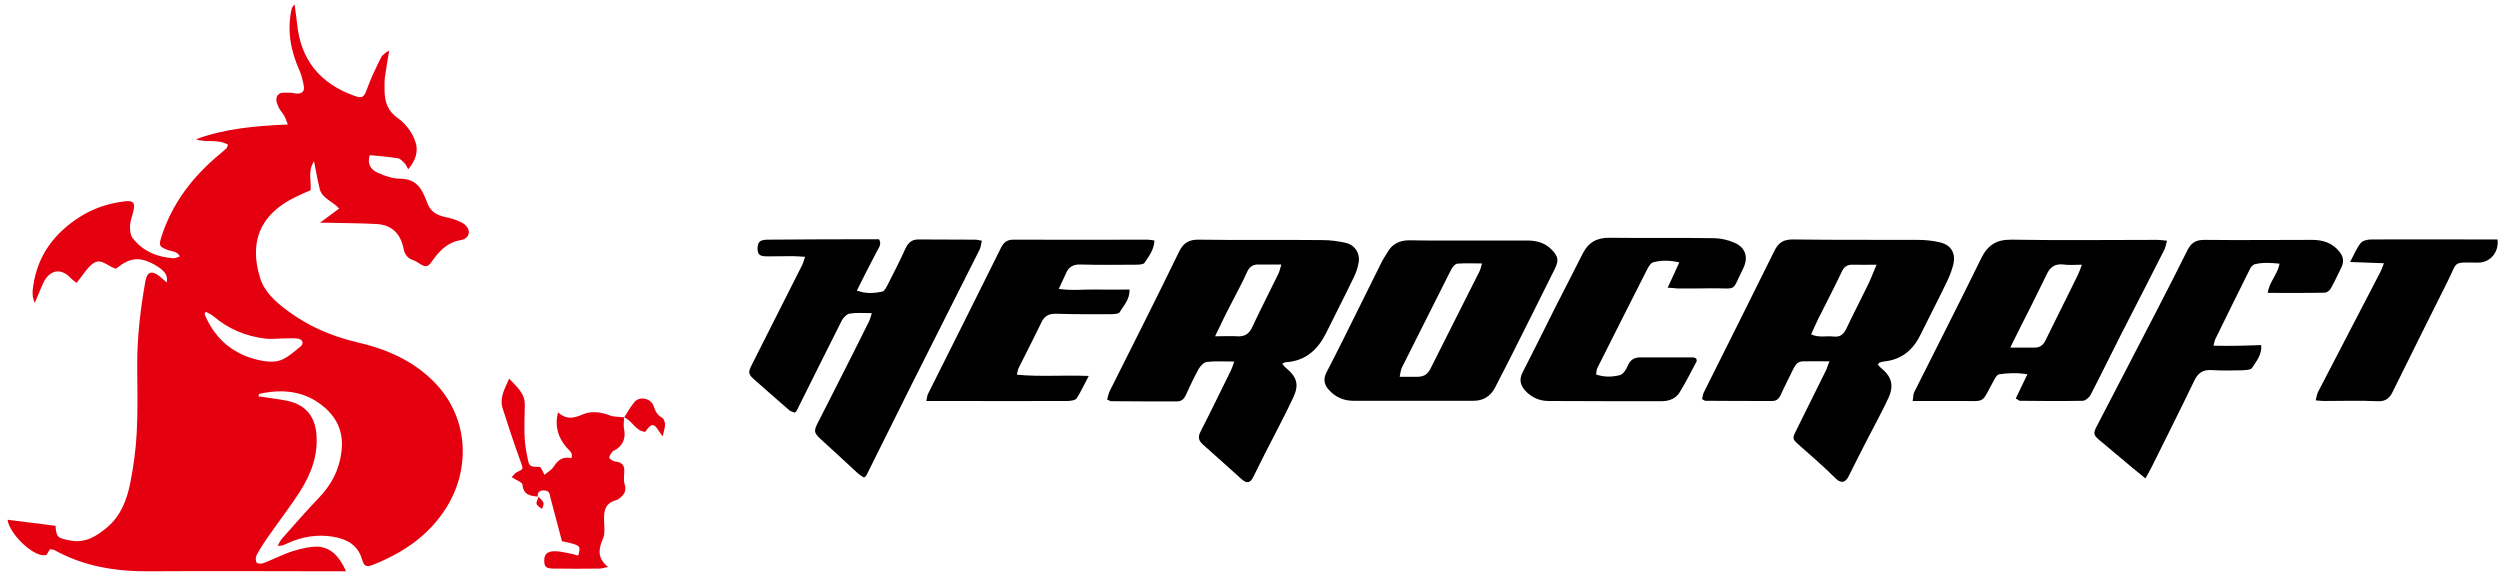 <svg width="256" height="59" viewBox="0 0 256 59" fill="none" xmlns="http://www.w3.org/2000/svg">
<g clip-path="url(#clip0)">
<path d="M35.442 58.5C34.837 58.5 34.49 58.5 34.144 58.5C27.829 58.5 21.535 58.457 15.22 58.5C11.802 58.521 8.558 57.987 5.552 56.32C5.487 56.277 5.422 56.299 5.119 56.234C5.032 56.384 4.859 56.662 4.773 56.812C3.605 57.239 0.966 54.717 0.772 53.221C2.394 53.435 4.038 53.627 5.681 53.841C5.789 55.038 5.876 55.081 7.13 55.337C8.688 55.657 9.834 54.952 10.959 54.012C12.386 52.815 12.992 51.17 13.338 49.46C13.684 47.729 13.922 45.934 14.008 44.181C14.116 41.98 14.073 39.758 14.052 37.556C14.03 34.586 14.376 31.658 14.895 28.752C15.068 27.833 15.544 27.662 16.323 28.282C16.56 28.474 16.798 28.688 17.079 28.923C17.209 28.175 16.863 27.683 15.825 27.106C14.289 26.251 13.294 26.358 11.889 27.512C11.11 27.363 10.375 26.358 9.531 26.978C8.882 27.448 8.45 28.239 7.844 28.965C7.736 28.88 7.498 28.73 7.303 28.538C6.287 27.405 5.119 27.576 4.448 28.944C4.146 29.585 3.886 30.248 3.562 31.017C3.259 30.376 3.324 29.799 3.41 29.222C3.865 26.166 5.53 23.922 8.104 22.255C9.553 21.315 11.153 20.802 12.84 20.61C13.619 20.524 13.835 20.759 13.684 21.507C13.576 22.02 13.359 22.533 13.316 23.067C13.294 23.495 13.338 24.05 13.576 24.371C14.614 25.717 16.085 26.337 17.772 26.444C17.966 26.465 18.161 26.337 18.421 26.251C18.118 25.696 17.599 25.76 17.209 25.61C16.323 25.268 16.236 25.162 16.517 24.285C17.62 20.823 19.74 18.067 22.53 15.758C22.746 15.566 22.962 15.395 23.179 15.203C23.244 15.139 23.265 15.011 23.352 14.818C22.314 14.198 21.124 14.647 20.064 14.262C23.049 13.151 26.185 12.895 29.473 12.745C29.321 12.382 29.256 12.125 29.127 11.89C28.954 11.591 28.694 11.313 28.543 11.014C28.326 10.565 28.11 9.988 28.564 9.625C28.824 9.411 29.364 9.518 29.775 9.497C29.992 9.497 30.208 9.582 30.403 9.582C30.9 9.604 31.203 9.347 31.116 8.877C31.03 8.321 30.9 7.766 30.684 7.253C29.775 5.244 29.386 3.192 29.84 1.013C29.884 0.82 29.97 0.628 30.165 0.457C30.251 1.12 30.359 1.782 30.424 2.445C30.792 6.12 32.76 8.535 36.242 9.796C37.129 10.117 37.281 9.967 37.605 9.048C37.994 7.98 38.492 6.954 38.989 5.949C39.141 5.629 39.487 5.372 39.854 5.18C39.703 6.078 39.551 6.954 39.422 7.851C39.357 8.343 39.379 8.856 39.379 9.347C39.4 10.459 39.724 11.377 40.719 12.083C41.498 12.638 42.104 13.408 42.471 14.327C42.904 15.438 42.601 16.378 41.801 17.34C41.65 17.083 41.585 16.87 41.455 16.741C41.239 16.528 41.001 16.25 40.741 16.207C39.789 16.058 38.838 15.972 37.864 15.887C37.627 16.656 37.821 17.297 38.665 17.682C39.4 18.024 40.222 18.302 41.022 18.302C42.32 18.323 42.99 18.964 43.445 20.033C43.531 20.268 43.661 20.481 43.726 20.716C44.029 21.635 44.699 22.041 45.629 22.234C46.256 22.362 46.905 22.554 47.424 22.875C48.289 23.43 48.181 24.414 47.186 24.584C45.694 24.841 44.894 25.824 44.137 26.893C43.834 27.32 43.553 27.341 43.142 27.106C42.861 26.935 42.601 26.743 42.298 26.636C41.714 26.444 41.433 26.038 41.325 25.461C41.022 23.943 40.136 23.024 38.557 22.939C36.934 22.854 35.334 22.854 33.712 22.811C33.474 22.811 33.236 22.811 32.76 22.811C33.517 22.255 34.101 21.828 34.728 21.358C34.036 20.588 32.998 20.332 32.739 19.349C32.522 18.473 32.371 17.596 32.155 16.506C31.484 17.575 31.895 18.515 31.808 19.477C31.268 19.712 30.706 19.947 30.165 20.225C26.553 21.999 25.515 24.862 26.639 28.474C27.072 29.863 28.175 30.867 29.343 31.744C31.484 33.368 33.907 34.415 36.523 35.035C39.66 35.761 42.515 37.001 44.742 39.416C48.051 43.049 48.138 48.178 45.651 52.067C43.856 54.888 41.195 56.662 38.124 57.859C37.54 58.094 37.259 57.965 37.086 57.324C36.675 55.85 35.593 55.23 34.188 54.974C32.501 54.674 30.9 54.952 29.343 55.679C29.105 55.786 28.845 55.914 28.434 55.893C28.586 55.636 28.694 55.358 28.867 55.166C30.122 53.755 31.354 52.324 32.674 50.956C33.95 49.61 34.75 48.092 34.966 46.254C35.204 44.395 34.599 42.878 33.193 41.681C31.224 40.014 28.932 39.8 26.531 40.335C26.509 40.42 26.488 40.506 26.466 40.591C26.769 40.634 27.093 40.655 27.396 40.719C28.283 40.869 29.192 40.933 30.035 41.211C31.484 41.724 32.241 42.814 32.392 44.352C32.609 46.554 31.873 48.498 30.727 50.315C29.732 51.875 28.586 53.328 27.526 54.867C27.072 55.508 26.639 56.17 26.272 56.854C26.163 57.068 26.163 57.453 26.293 57.624C26.401 57.752 26.812 57.73 27.029 57.645C28.023 57.26 28.997 56.747 30.013 56.427C30.857 56.17 31.765 55.957 32.63 55.978C33.993 56.128 34.772 57.047 35.442 58.5ZM21.059 31.915C20.973 32.107 20.951 32.15 20.951 32.171C22.054 34.842 24.066 36.445 26.921 36.958C27.526 37.065 28.261 37.086 28.824 36.851C29.538 36.552 30.143 35.996 30.749 35.505C31.116 35.227 31.03 34.8 30.597 34.693C30.143 34.607 29.667 34.65 29.213 34.65C28.543 34.65 27.851 34.757 27.18 34.672C25.169 34.436 23.373 33.688 21.838 32.363C21.622 32.193 21.362 32.086 21.059 31.915Z" fill="#E4000F"/>
<path d="M187.339 37.001C186.301 37.001 185.436 36.98 184.592 37.001C184.03 37.022 183.814 37.428 183.597 37.856C183.186 38.732 182.732 39.565 182.343 40.442C182.148 40.869 181.889 41.061 181.456 41.061C179.185 41.061 176.914 41.061 174.643 41.04C174.557 41.04 174.448 40.955 174.297 40.869C174.362 40.634 174.362 40.399 174.47 40.185C176.871 35.377 179.293 30.568 181.672 25.739C182.105 24.841 182.624 24.499 183.662 24.52C187.88 24.585 192.097 24.542 196.315 24.563C197.072 24.563 197.829 24.627 198.564 24.798C199.732 25.033 200.273 25.846 200.035 27C199.905 27.576 199.689 28.154 199.429 28.709C198.521 30.611 197.548 32.47 196.618 34.351C195.839 35.911 194.65 36.851 192.876 37.022C192.746 37.044 192.595 37.086 192.465 37.129C192.4 37.151 192.379 37.236 192.292 37.322C192.379 37.428 192.443 37.535 192.552 37.621C193.719 38.561 193.979 39.459 193.352 40.805C192.681 42.237 191.924 43.605 191.211 44.994C190.583 46.233 189.934 47.473 189.329 48.712C188.983 49.46 188.485 49.524 187.945 48.968C186.755 47.772 185.479 46.682 184.225 45.571C183.554 44.972 183.511 44.908 183.9 44.139C184.938 42.023 185.998 39.929 187.036 37.813C187.101 37.621 187.166 37.428 187.339 37.001ZM185.457 34.244C186.279 34.607 187.036 34.372 187.75 34.458C188.42 34.543 188.788 34.244 189.069 33.646C189.761 32.171 190.518 30.739 191.232 29.265C191.557 28.624 191.795 27.94 192.162 27.106C191.211 27.106 190.475 27.128 189.718 27.106C189.134 27.085 188.81 27.341 188.572 27.876C187.815 29.479 186.993 31.038 186.193 32.641C185.955 33.133 185.717 33.667 185.457 34.244Z" fill="black"/>
<path d="M131.3 37.236C131.429 37.386 131.494 37.514 131.602 37.599C132.814 38.604 133.073 39.352 132.403 40.762C131.494 42.707 130.478 44.566 129.505 46.49C129.115 47.259 128.748 48.028 128.358 48.798C128.034 49.481 127.688 49.546 127.125 49.054C125.806 47.879 124.53 46.703 123.211 45.549C122.713 45.122 122.648 44.737 122.951 44.16C124.011 42.109 125.006 40.014 126.044 37.941C126.152 37.706 126.239 37.45 126.39 37.022C125.33 37.022 124.443 36.958 123.557 37.065C123.254 37.108 122.908 37.493 122.735 37.792C122.259 38.668 121.826 39.566 121.415 40.484C121.221 40.891 120.961 41.104 120.507 41.104C118.279 41.104 116.03 41.104 113.802 41.083C113.694 41.083 113.608 41.019 113.37 40.912C113.456 40.634 113.499 40.335 113.629 40.057C116.008 35.313 118.409 30.569 120.723 25.803C121.178 24.863 121.74 24.521 122.778 24.542C126.996 24.606 131.213 24.542 135.431 24.585C136.209 24.585 137.01 24.692 137.788 24.863C138.74 25.076 139.281 25.931 139.129 26.871C139.043 27.384 138.87 27.919 138.632 28.389C137.723 30.291 136.75 32.15 135.82 34.052C134.977 35.762 133.744 36.937 131.732 37.087C131.602 37.065 131.494 37.151 131.3 37.236ZM124.422 34.437C125.352 34.437 126.022 34.394 126.693 34.437C127.428 34.479 127.882 34.223 128.207 33.539C129.072 31.701 130.002 29.885 130.889 28.068C131.019 27.812 131.083 27.512 131.213 27.085C130.348 27.085 129.634 27.085 128.921 27.085C128.315 27.064 127.947 27.299 127.688 27.876C127.169 29.051 126.541 30.162 125.957 31.317C125.46 32.257 125.027 33.197 124.422 34.437Z" fill="black"/>
<path d="M82.441 26.294C81.922 26.273 81.554 26.23 81.165 26.23C80.3 26.23 79.434 26.251 78.569 26.251C77.791 26.251 77.596 26.081 77.574 25.461C77.574 24.777 77.812 24.563 78.569 24.542C81.749 24.52 84.906 24.499 88.086 24.499C88.735 24.499 89.362 24.499 90.011 24.499C90.292 24.969 90.032 25.311 89.816 25.696C89.124 26.999 88.454 28.324 87.74 29.756C88.67 30.098 89.513 30.034 90.335 29.863C90.552 29.82 90.725 29.478 90.854 29.243C91.503 27.982 92.152 26.7 92.736 25.418C93.017 24.841 93.363 24.52 94.055 24.52C96.002 24.542 97.948 24.52 99.895 24.542C100.068 24.542 100.241 24.606 100.544 24.649C100.457 24.991 100.436 25.311 100.306 25.568C97.992 30.184 95.656 34.778 93.342 39.394C91.784 42.493 90.27 45.592 88.713 48.691C88.692 48.755 88.605 48.776 88.475 48.904C88.237 48.755 87.978 48.605 87.761 48.391C86.507 47.237 85.252 46.062 83.976 44.908C83.392 44.352 83.328 44.16 83.674 43.433C84.409 41.98 85.166 40.527 85.901 39.052C86.939 37.022 87.956 34.992 88.973 32.94C89.102 32.705 89.146 32.428 89.275 32.064C88.432 32.064 87.718 32 87.026 32.107C86.723 32.15 86.356 32.513 86.204 32.812C84.647 35.89 83.111 38.988 81.576 42.066C81.554 42.13 81.468 42.151 81.359 42.258C81.208 42.194 80.992 42.13 80.84 42.023C79.629 40.976 78.418 39.907 77.207 38.839C76.623 38.326 76.601 38.112 76.969 37.386C78.656 34.052 80.343 30.697 82.03 27.363C82.225 27.042 82.289 26.743 82.441 26.294Z" fill="black"/>
<path d="M206.415 40.805C206.805 39.993 207.172 39.245 207.605 38.326C206.545 38.155 205.637 38.197 204.728 38.326C204.512 38.347 204.317 38.689 204.188 38.924C202.782 41.424 203.517 41.04 200.511 41.061C198.997 41.061 197.504 41.061 195.861 41.061C195.926 40.676 195.904 40.377 196.012 40.164C198.305 35.59 200.641 31.017 202.89 26.422C203.56 25.076 204.447 24.52 206.004 24.542C210.979 24.627 215.932 24.563 220.906 24.563C221.188 24.563 221.469 24.606 221.901 24.648C221.793 25.033 221.75 25.332 221.62 25.589C220.193 28.41 218.744 31.231 217.295 34.052C216.213 36.167 215.175 38.326 214.072 40.441C213.942 40.698 213.574 41.018 213.293 41.04C211.13 41.083 208.968 41.061 206.826 41.04C206.718 41.018 206.632 40.911 206.415 40.805ZM205.853 35.59C206.891 35.59 207.67 35.612 208.448 35.59C208.924 35.569 209.227 35.312 209.443 34.885C210.546 32.641 211.649 30.419 212.753 28.196C212.904 27.897 213.012 27.576 213.185 27.106C212.428 27.106 211.866 27.17 211.303 27.085C210.395 26.978 209.898 27.384 209.552 28.153C208.989 29.35 208.384 30.504 207.8 31.701C207.194 32.876 206.588 34.094 205.853 35.59Z" fill="black"/>
<path d="M150.311 24.627C152.323 24.627 154.356 24.627 156.367 24.627C157.34 24.627 158.227 24.862 158.919 25.589C159.568 26.273 159.633 26.679 159.222 27.512C157.708 30.568 156.172 33.624 154.637 36.68C154.118 37.706 153.599 38.71 153.08 39.715C152.604 40.612 151.847 41.061 150.809 41.04C146.742 41.04 142.655 41.04 138.588 41.04C137.594 41.04 136.772 40.676 136.101 39.95C135.582 39.394 135.474 38.817 135.842 38.112C136.988 35.911 138.091 33.667 139.194 31.444C139.951 29.927 140.708 28.388 141.465 26.871C141.616 26.55 141.833 26.251 142.006 25.952C142.503 25.012 143.282 24.584 144.385 24.606C146.353 24.648 148.321 24.627 150.311 24.627ZM151.76 26.978C150.852 26.978 150.03 26.935 149.23 26.999C148.992 27.021 148.711 27.363 148.581 27.64C146.894 30.974 145.207 34.329 143.541 37.663C143.433 37.898 143.412 38.176 143.325 38.582C144.039 38.582 144.601 38.582 145.164 38.582C145.812 38.582 146.223 38.304 146.505 37.706C148.148 34.415 149.814 31.145 151.457 27.875C151.587 27.662 151.63 27.384 151.76 26.978Z" fill="black"/>
<path d="M231.548 35.334C231.634 36.36 231.029 37.001 230.618 37.663C230.488 37.898 229.904 37.898 229.515 37.92C228.498 37.941 227.503 37.962 226.487 37.898C225.557 37.834 225.059 38.197 224.67 39.031C223.286 41.916 221.837 44.78 220.409 47.665C220.214 48.071 219.976 48.477 219.695 48.99C219.198 48.584 218.765 48.22 218.333 47.878C217.23 46.959 216.148 46.041 215.045 45.122C214.353 44.545 214.31 44.395 214.742 43.583C215.889 41.36 217.035 39.159 218.181 36.958C220.128 33.197 222.096 29.436 223.978 25.653C224.367 24.862 224.843 24.563 225.73 24.563C229.406 24.606 233.083 24.563 236.76 24.563C237.885 24.563 238.88 24.884 239.594 25.824C239.961 26.294 240.026 26.785 239.788 27.32C239.42 28.046 239.096 28.794 238.685 29.521C238.577 29.735 238.274 29.97 238.058 29.97C236.155 30.012 234.251 29.991 232.218 29.991C232.37 28.858 233.213 28.132 233.429 26.999C232.543 26.914 231.699 26.85 230.877 27.063C230.683 27.106 230.466 27.363 230.38 27.576C229.19 29.97 228.001 32.363 226.833 34.757C226.768 34.906 226.746 35.077 226.66 35.398C228.303 35.441 229.861 35.398 231.548 35.334Z" fill="black"/>
<path d="M170.772 29.457C171.183 28.559 171.529 27.79 171.961 26.871C170.966 26.636 170.101 26.636 169.258 26.871C169.041 26.935 168.847 27.256 168.717 27.491C166.987 30.889 165.278 34.287 163.569 37.685C163.483 37.856 163.483 38.091 163.44 38.347C164.283 38.646 165.127 38.604 165.884 38.411C166.208 38.326 166.511 37.856 166.662 37.492C166.922 36.873 167.311 36.595 167.96 36.595C169.755 36.595 171.572 36.595 173.367 36.595C173.475 36.595 173.562 36.659 173.691 36.702C173.713 36.808 173.778 36.937 173.735 37.001C173.172 38.069 172.632 39.138 172.004 40.164C171.615 40.805 170.923 41.083 170.144 41.083C166.295 41.083 162.423 41.083 158.573 41.061C157.643 41.061 156.821 40.698 156.172 39.993C155.675 39.437 155.545 38.839 155.913 38.133C157.038 35.954 158.119 33.752 159.222 31.551C160.174 29.671 161.147 27.811 162.077 25.952C162.661 24.798 163.548 24.328 164.845 24.349C168.371 24.392 171.918 24.328 175.443 24.392C176.179 24.392 176.957 24.563 177.628 24.862C178.774 25.375 179.055 26.38 178.493 27.512C177.26 29.97 177.996 29.5 175.249 29.521C174.102 29.542 172.934 29.542 171.788 29.542C171.529 29.521 171.247 29.478 170.772 29.457Z" fill="black"/>
<path d="M118.214 24.627C118.171 25.61 117.63 26.251 117.198 26.914C117.09 27.085 116.614 27.106 116.289 27.106C114.408 27.106 112.548 27.149 110.666 27.085C109.887 27.063 109.433 27.32 109.152 28.004C108.936 28.474 108.719 28.944 108.417 29.585C109.736 29.777 110.926 29.628 112.072 29.649C113.24 29.671 114.429 29.649 115.662 29.649C115.705 30.654 115.057 31.295 114.646 31.979C114.538 32.15 114.062 32.171 113.759 32.171C111.877 32.171 110.017 32.192 108.135 32.128C107.378 32.107 106.924 32.385 106.621 33.047C105.864 34.629 105.064 36.167 104.286 37.727C104.221 37.877 104.199 38.048 104.134 38.368C106.535 38.603 108.892 38.39 111.488 38.497C111.012 39.373 110.688 40.121 110.255 40.783C110.104 40.997 109.628 41.061 109.282 41.061C105.107 41.083 100.933 41.061 96.737 41.061C96.153 41.061 95.548 41.061 94.856 41.061C94.942 40.676 94.942 40.463 95.05 40.292C97.537 35.334 100.025 30.376 102.49 25.396C102.772 24.819 103.139 24.52 103.831 24.542C108.395 24.563 112.98 24.542 117.544 24.542C117.717 24.542 117.89 24.584 118.214 24.627Z" fill="black"/>
<path d="M244.114 26.956C242.968 26.914 241.908 26.871 240.653 26.828C241.086 26.016 241.324 25.396 241.735 24.884C241.929 24.648 242.427 24.52 242.795 24.52C246.471 24.499 250.148 24.52 253.825 24.52C254.474 24.52 255.101 24.52 255.75 24.52C255.901 25.845 254.993 26.892 253.76 26.892C251.057 26.871 251.706 26.7 250.646 28.794C248.764 32.556 246.882 36.317 245.022 40.099C244.698 40.783 244.287 41.125 243.443 41.083C241.648 40.997 239.831 41.061 238.036 41.061C237.798 41.061 237.539 41.04 237.128 40.997C237.214 40.634 237.258 40.334 237.387 40.099C239.485 36.039 241.605 32 243.703 27.939C243.854 27.683 243.941 27.384 244.114 26.956Z" fill="black"/>
<path d="M63.905 42.707C63.905 43.113 63.819 43.561 63.905 43.946C64.078 44.758 63.862 45.463 63.17 45.976C63.018 46.083 62.824 46.126 62.716 46.254C62.564 46.425 62.413 46.66 62.391 46.852C62.391 46.981 62.672 47.13 62.845 47.216C62.975 47.28 63.127 47.259 63.256 47.301C63.754 47.429 63.949 47.729 63.927 48.242C63.905 48.69 63.84 49.182 63.97 49.609C64.186 50.293 63.884 50.699 63.386 51.063C63.3 51.127 63.213 51.191 63.105 51.212C61.764 51.575 61.829 52.601 61.872 53.648C61.894 54.14 61.937 54.674 61.764 55.102C61.31 56.149 61.093 57.132 62.261 58.051C61.85 58.136 61.634 58.222 61.396 58.222C59.839 58.243 58.303 58.243 56.746 58.222C55.924 58.222 55.751 58.072 55.73 57.452C55.708 56.811 55.989 56.469 56.703 56.448C57.157 56.427 57.633 56.533 58.087 56.619C58.477 56.683 58.844 56.79 59.212 56.897C59.493 55.85 59.471 55.828 57.546 55.422C57.179 54.012 56.768 52.516 56.379 51.02C56.292 50.678 56.292 50.272 55.816 50.229C55.384 50.186 55.016 50.293 55.059 50.87L55.081 50.849C54.302 50.785 53.588 50.678 53.502 49.631C53.48 49.374 52.875 49.182 52.399 48.861C52.55 48.712 52.702 48.477 52.896 48.37C53.653 48.007 53.588 48.049 53.307 47.259C52.658 45.463 52.053 43.647 51.469 41.809C51.123 40.719 51.707 39.779 52.139 38.774C52.896 39.608 53.783 40.27 53.74 41.489C53.718 42.557 53.675 43.626 53.718 44.694C53.74 45.442 53.87 46.169 54.021 46.895C54.194 47.793 54.237 47.793 55.319 47.814C55.362 47.9 55.449 48.028 55.513 48.135C55.578 48.242 55.621 48.37 55.751 48.626C56.141 48.306 56.53 48.071 56.724 47.75C57.157 47.066 57.698 46.724 58.52 46.917C58.693 46.318 58.26 46.126 58.001 45.805C57.157 44.801 56.789 43.69 57.136 42.215C58.022 43.027 58.801 42.813 59.688 42.429C60.553 42.066 61.505 42.172 62.434 42.536C62.867 42.707 63.386 42.664 63.884 42.728C63.927 42.728 63.905 42.707 63.905 42.707Z" fill="#E4000F"/>
<path d="M63.927 42.728C64.273 42.194 64.576 41.617 64.987 41.147C65.506 40.548 66.63 40.784 66.912 41.532C67.085 42.044 67.279 42.515 67.82 42.792C67.993 42.878 68.101 43.241 68.101 43.476C68.101 43.818 67.971 44.16 67.863 44.673C67.668 44.417 67.56 44.31 67.496 44.182C66.955 43.305 66.717 43.305 66.068 44.224C65.073 44.139 64.749 43.07 63.927 42.75V42.728Z" fill="#E4000F"/>
<path d="M55.124 50.849C55.751 51.469 55.751 51.469 55.513 52.11C54.821 51.661 54.821 51.64 55.167 50.828L55.124 50.849Z" fill="#E4000F"/>
</g>
<defs>
<clipPath id="clip0">
<rect width="255" height="58" fill="white" transform="translate(0.75 0.5)"/>
</clipPath>
</defs>
</svg>
